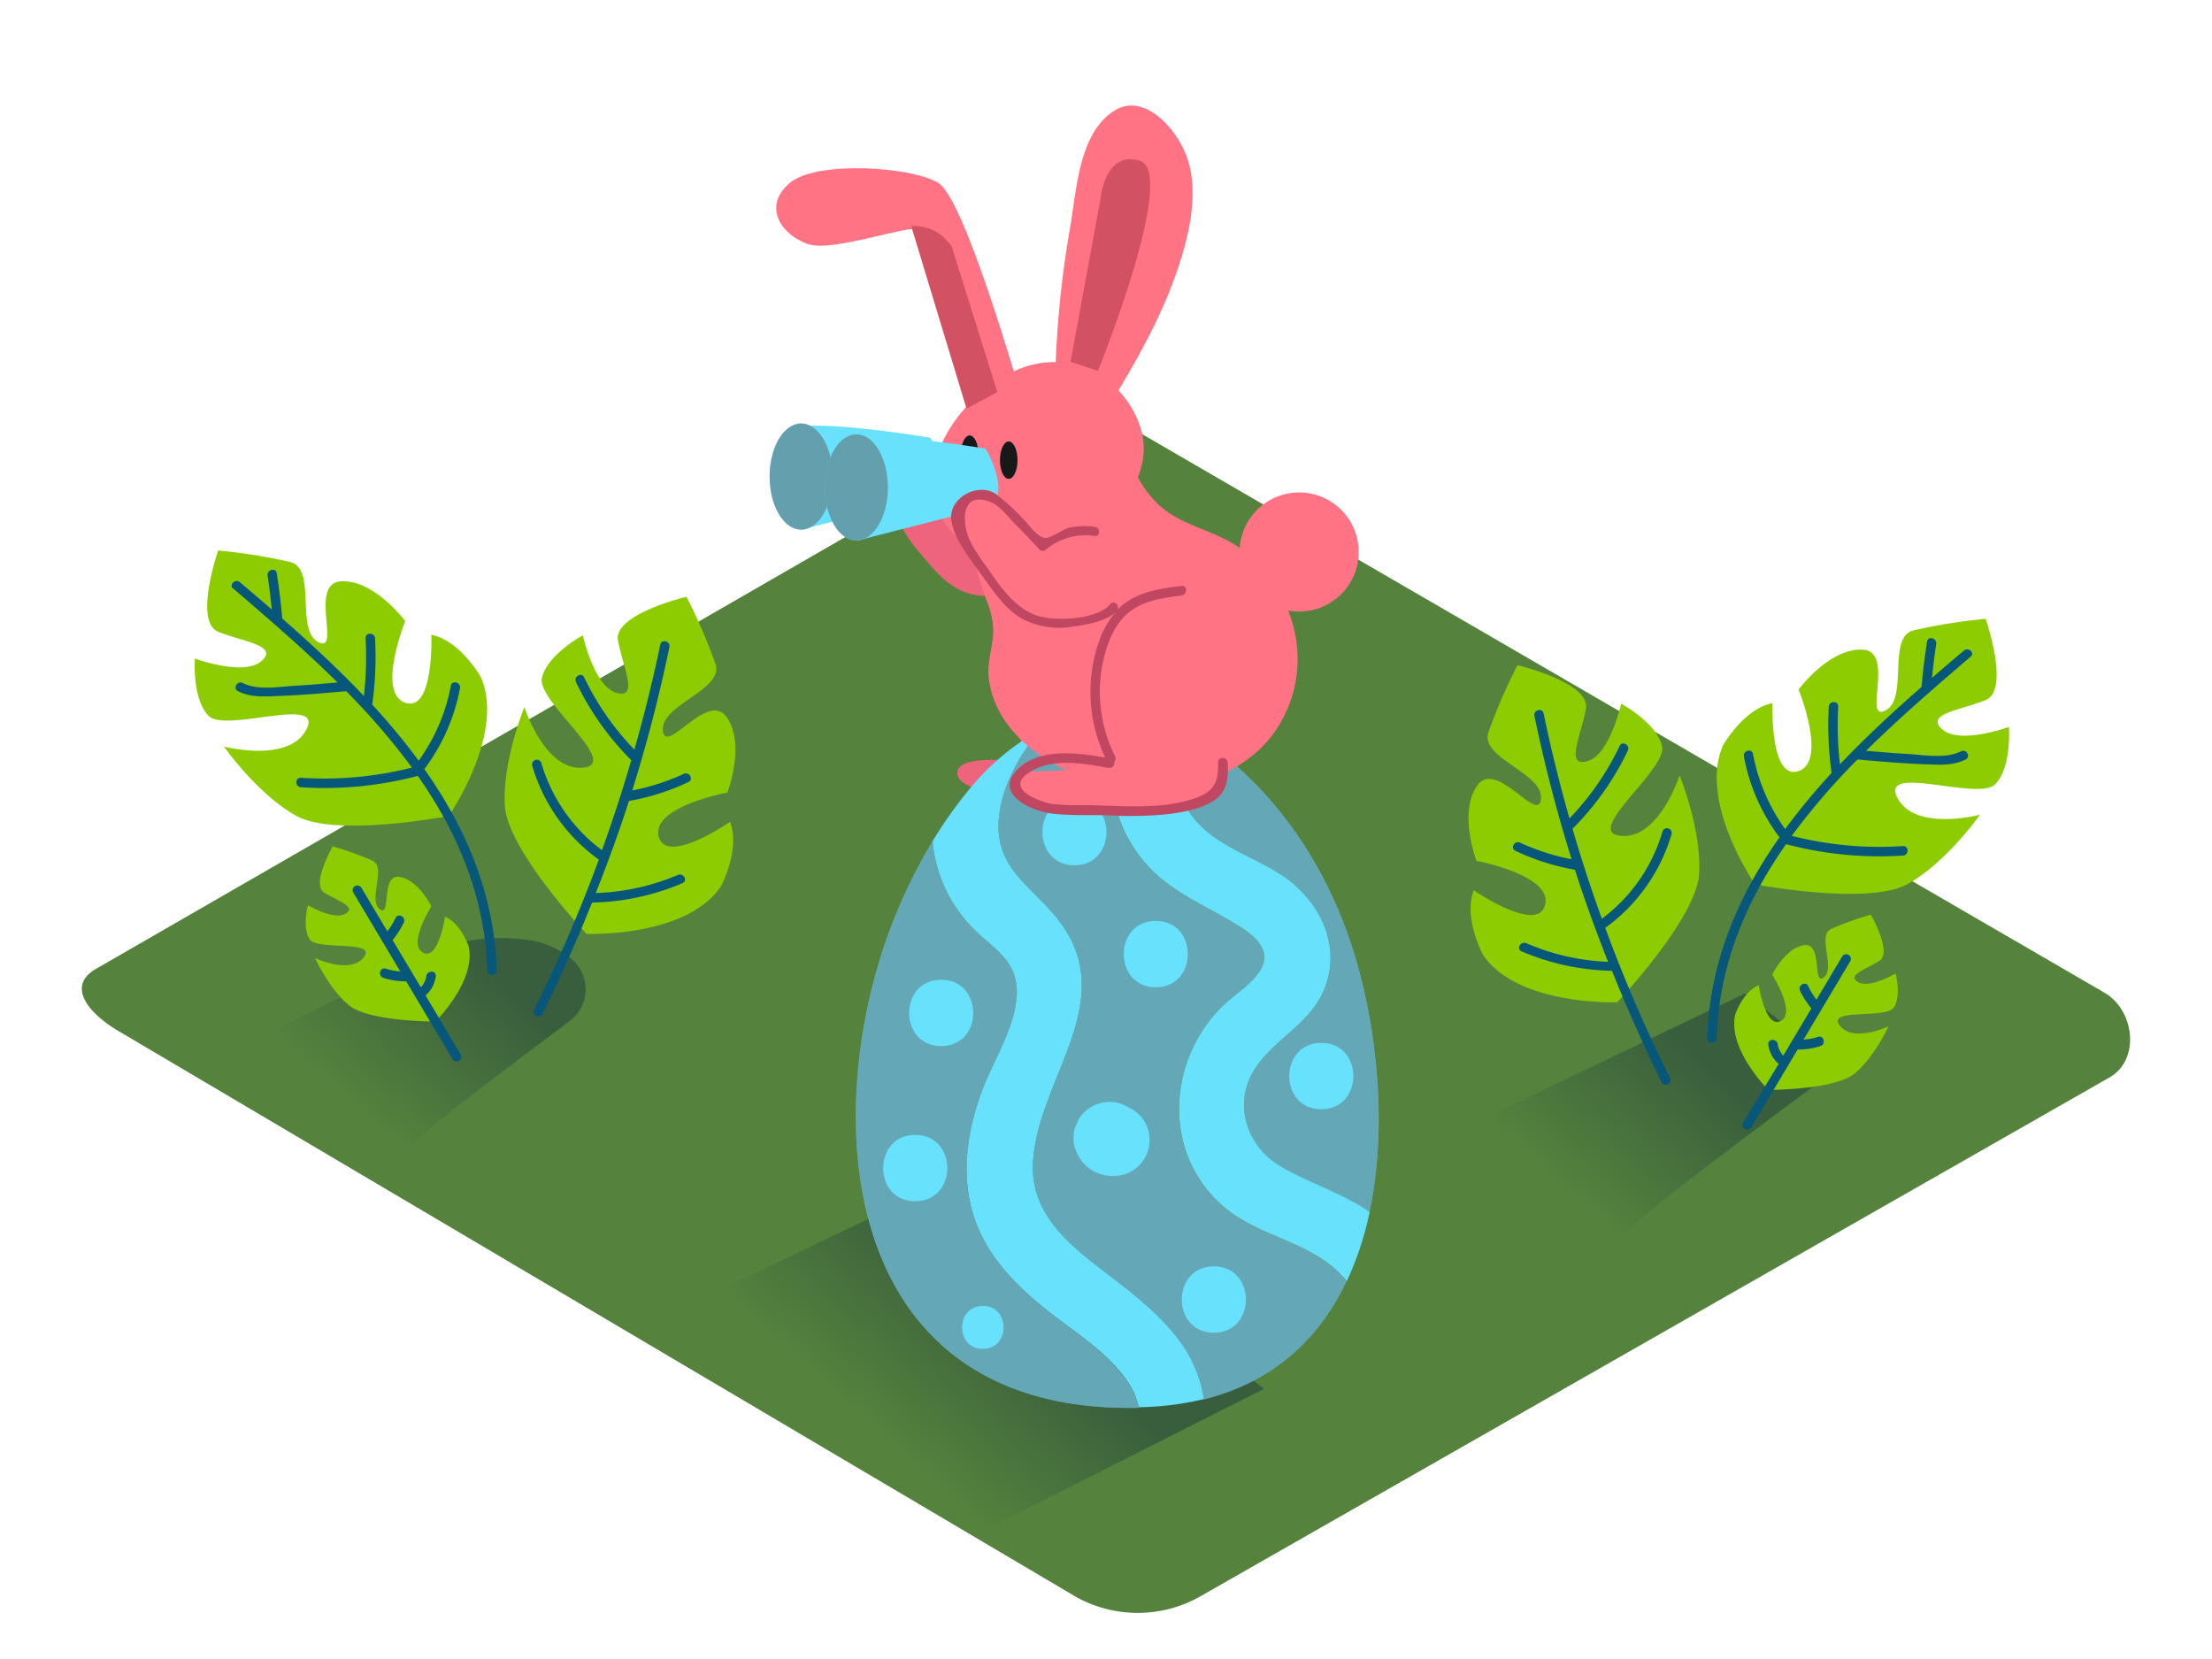 <svg id="Layer_2" data-name="Layer 2" xmlns="http://www.w3.org/2000/svg" xmlns:xlink="http://www.w3.org/1999/xlink" viewBox="0 0 400 300"><defs><linearGradient id="linear-gradient" x1="61.31" y1="197.25" x2="84" y2="172.15" gradientUnits="userSpaceOnUse"><stop offset="0" stop-color="#55823d"/><stop offset="1" stop-color="#395e3d"/></linearGradient><linearGradient id="linear-gradient-2" x1="281.9" y1="213.74" x2="304.58" y2="188.64" xlink:href="#linear-gradient"/><linearGradient id="linear-gradient-3" x1="159.55" y1="259.52" x2="182.23" y2="234.42" xlink:href="#linear-gradient"/></defs><title>PP</title><path d="M194.51,288.73,22,186.78c-5.49-3.08-10.2-8.15-4.85-11.46L190.29,75.54c2.6-1.61,6.54-2.66,9.18-1.13L380.54,179.5c5.49,3.19,6.48,12.1,1,15.29L217.25,288.56A22.94,22.94,0,0,1,194.51,288.73Z" fill="#55823d"/><path d="M96.26,170.1a35.71,35.71,0,0,0-14.58.68L34.23,193.5l33.32,19.69c2.58-2.19,5.07-4.49,7.57-6.77,5.18-4.71,10.76-8.85,16.32-13.08Q97.19,189,103,184.63a7.14,7.14,0,0,0,.4-11.17A15.51,15.51,0,0,0,96.26,170.1Z" fill="url(#linear-gradient)"/><path d="M294.8,222.12c5.18-4.71,10.76-8.85,16.32-13.08,7.11-5.41,14.25-10.79,21.54-16l-17.12-13.39-61.62,29.51,33.32,19.69C289.82,226.7,292.3,224.39,294.8,222.12Z" fill="url(#linear-gradient-2)"/><polygon points="115.41 240.36 177.4 276.99 228.57 251.15 177.03 210.84 115.41 240.36" fill="url(#linear-gradient-3)"/><path d="M187.61,107.72a31.75,31.75,0,0,0-3.92,18.71c1,11.13,1.9,11.44,1.9,11.44s-12.42-1.86-12.46,1.86,10.75,4.34,21.11,4.33S187.61,107.72,187.61,107.72Z" fill="#ed647c"/><path d="M81.15,147.56s10.29-14.85,5.8-25.12c0,0-3.7-6.6-8.95-7.65,0,0,.52,14.08-4.72,12.28s0-14.74,0-14.74-5.51-7.46-11.53-7.22,0,13.17-4.19,11-.26-13.15-5-14.46a99.06,99.06,0,0,0-13.11-2.1s-4.46,12.85,0,14.68,11,2.46,7.86,5.29-12.06-.42-12.06-.42-.56,7.23,2.47,10.35,20.86-3.79,17.71,2.42S40.51,135,40.51,135s6,8.62,13.11,12.55S81.15,147.56,81.15,147.56Z" fill="#8ccc00"/><path d="M78.74,184.73s7.43-7.33,6-13.64c0,0-1.4-4.14-4.26-5.3,0,0-1.2,8-4,6.47S78,163.9,78,163.9s-2.33-4.82-5.78-5.33-1.41,7.48-3.56,5.81,1.25-7.49-1.28-8.74a57.22,57.22,0,0,0-7.22-2.59s-3.9,6.82-1.57,8.33,6,2.57,3.9,3.84-6.8-1.53-6.8-1.53-1.09,4,.3,6.14,12.24.08,9.8,3.26-8.81.16-8.81.16,2.5,5.53,6.1,8.52S78.74,184.73,78.74,184.73Z" fill="#8ccc00"/><path d="M106.07,168.88s18.06.7,24.3-8.61c0,0,3.58-6.67,1.64-11.65,0,0-11.59,8-12.9,2.62s12.43-7.92,12.43-7.92,3.33-8.65-.11-13.61-11.11,7.08-11.55,2.39,11-7.29,9.52-12a99.06,99.06,0,0,0-5.27-12.18s-13.23,3.14-12.38,7.89,3.84,10.61-.24,9.48-6.12-10.4-6.12-10.4S99,118.33,98,122.57s14.4,15.56,7.47,16.24-10.64-10.94-10.64-10.94-4,9.71-3.54,17.8S106.07,168.88,106.07,168.88Z" fill="#8ccc00"/><path d="M43.38,105.28q2.87,2.43,5.77,4.94c-.2-2-.44-4.08-.76-6.12-.17-1.07,1.47-1.54,1.65-.45q.65,4.08,1,8.2c5.06,4.44,10.08,9.08,14.76,14a60.9,60.9,0,0,0,.31-10.43c-.06-1.1,1.64-1.09,1.71,0a62.63,62.63,0,0,1-.51,12,118,118,0,0,1,8.4,10.14A33.8,33.8,0,0,0,81.53,124c.2-1.08,1.85-.62,1.65.45a35,35,0,0,1-6.3,14.44.87.87,0,0,1-.17.15c7.51,10.63,12.67,22.56,13.11,36.38,0,1.1-1.67,1.1-1.71,0-.42-13.31-5.36-24.84-12.56-35.12a65.79,65.79,0,0,1-21.14,2.06c-1.09-.07-1.1-1.78,0-1.71a64.46,64.46,0,0,0,20.08-1.85A123.75,123.75,0,0,0,62.61,125a.84.84,0,0,1-.15,0c-4,.35-8,.71-12,.85-2.59.09-5.06.32-7.42-.86-1-.49-.12-2,.86-1.47,2.76,1.38,6.6.65,9.56.48,2.53-.15,5.05-.36,7.58-.59-6.08-6-12.6-11.62-18.89-17C41.34,105.78,42.55,104.58,43.38,105.28Z" fill="#06577a"/><path d="M96.25,138.49A.85.85,0,0,1,97.9,138a30.22,30.22,0,0,0,10.95,15.74q2.9-8,5.31-16.27a51,51,0,0,1-10-14.13c-.47-1,1-1.85,1.47-.86a49.65,49.65,0,0,0,9.09,13.08c1.78-6.28,3.36-12.61,4.68-19,.22-1.07,1.87-.62,1.65.45q-2.72,13.14-6.72,25.93a40,40,0,0,0,9.31-3c1-.47,1.85,1,.86,1.47a41.86,41.86,0,0,1-10.77,3.43h0c-1.8,5.62-3.82,11.16-6,16.65a41.25,41.25,0,0,0,14.84-3.27c1-.42,1.87,1,.86,1.47a43.52,43.52,0,0,1-16.36,3.52q-4.11,10.26-9,20.18c-.49,1-2,.12-1.47-.86a266.26,266.26,0,0,0,11.69-27.08h0A32.09,32.09,0,0,1,96.25,138.49Z" fill="#06577a"/><path d="M65.36,160.55l4.69,7.87A14.71,14.71,0,0,0,71.54,166c.47-1,1.94-.13,1.47.86a16.26,16.26,0,0,1-2,3.11L71,170l5.09,8.53a3.48,3.48,0,0,0,1-2c.13-1.08,1.84-1.09,1.71,0A5.37,5.37,0,0,1,76.95,180l6.36,10.67a.85.85,0,0,1-1.47.86l-8.39-14.08a12.75,12.75,0,0,1-4.15-.63c-1-.34-.59-2,.45-1.65a11.35,11.35,0,0,0,2.64.5l-8.5-14.26A.85.85,0,0,1,65.36,160.55Z" fill="#06577a"/><path d="M317.37,159.92s-10.29-14.85-5.8-25.12c0,0,3.7-6.6,8.95-7.65,0,0-.52,14.08,4.72,12.28s0-14.74,0-14.74,5.51-7.46,11.53-7.22,0,13.17,4.19,11,.26-13.15,5-14.46a99.06,99.06,0,0,1,13.11-2.1s4.46,12.85,0,14.68-11,2.46-7.86,5.29,12.06-.42,12.06-.42.56,7.23-2.47,10.35-20.86-3.79-17.71,2.42,14.94,3.1,14.94,3.1-6,8.62-13.11,12.55S317.37,159.92,317.37,159.92Z" fill="#8ccc00"/><path d="M319.78,197.09s-7.43-7.33-6-13.64c0,0,1.4-4.14,4.26-5.3,0,0,1.2,8,4,6.47s-1.57-8.37-1.57-8.37,2.33-4.82,5.78-5.33,1.41,7.48,3.56,5.81-1.25-7.49,1.28-8.74a57.22,57.22,0,0,1,7.22-2.59s3.9,6.82,1.57,8.33-6,2.57-3.9,3.84,6.8-1.53,6.8-1.53,1.09,4-.3,6.14-12.24.08-9.8,3.26,8.81.16,8.81.16-2.5,5.53-6.1,8.52S319.78,197.09,319.78,197.09Z" fill="#8ccc00"/><path d="M292.45,181.24s-18.06.7-24.3-8.61c0,0-3.58-6.67-1.64-11.65,0,0,11.59,8,12.9,2.62S267,155.68,267,155.68s-3.33-8.65.11-13.61,11.11,7.08,11.55,2.39-11-7.29-9.52-12a99.06,99.06,0,0,1,5.27-12.18s13.23,3.14,12.38,7.89-3.84,10.61.24,9.48,6.12-10.4,6.12-10.4,6.39,3.41,7.4,7.65-14.4,15.56-7.47,16.24,10.64-10.94,10.64-10.94,4,9.71,3.54,17.8S292.45,181.24,292.45,181.24Z" fill="#8ccc00"/><path d="M355.14,117.64q-2.87,2.43-5.77,4.94c.2-2,.44-4.08.76-6.12.17-1.07-1.47-1.54-1.65-.45q-.65,4.08-1,8.2c-5.06,4.44-10.08,9.08-14.76,14a60.9,60.9,0,0,1-.31-10.43c.06-1.1-1.64-1.09-1.71,0a62.63,62.63,0,0,0,.51,12,118,118,0,0,0-8.4,10.14A33.8,33.8,0,0,1,317,136.34c-.2-1.08-1.85-.62-1.65.45a35,35,0,0,0,6.3,14.44.87.87,0,0,0,.17.15C314.31,162,309.15,174,308.71,187.77c0,1.1,1.67,1.1,1.71,0,.42-13.31,5.36-24.84,12.56-35.12a65.79,65.79,0,0,0,21.14,2.06c1.09-.07,1.1-1.78,0-1.71A64.46,64.46,0,0,1,324,151.15a123.75,123.75,0,0,1,11.88-13.8.84.84,0,0,0,.15,0c4,.35,8,.71,12,.85,2.59.09,5.06.32,7.42-.86,1-.49.12-2-.86-1.47-2.76,1.38-6.6.65-9.56.48-2.53-.15-5.05-.36-7.58-.59,6.08-6,12.6-11.62,18.89-17C357.18,118.13,356,116.93,355.14,117.64Z" fill="#06577a"/><path d="M302.27,150.85a.85.85,0,0,0-1.65-.45,30.22,30.22,0,0,1-10.95,15.74q-2.9-8-5.31-16.27a51,51,0,0,0,10-14.13c.47-1-1-1.85-1.47-.86A49.65,49.65,0,0,1,283.81,148c-1.78-6.28-3.36-12.61-4.68-19-.22-1.07-1.87-.62-1.65.45q2.72,13.14,6.72,25.93a40,40,0,0,1-9.31-3c-1-.47-1.85,1-.86,1.47a41.86,41.86,0,0,0,10.77,3.43h0c1.8,5.62,3.82,11.16,6,16.65A41.25,41.25,0,0,1,276,170.56c-1-.42-1.87,1-.86,1.47a43.52,43.52,0,0,0,16.36,3.52q4.11,10.26,9,20.18c.49,1,2,.12,1.47-.86a266.26,266.26,0,0,1-11.69-27.08h0A32.09,32.09,0,0,0,302.27,150.85Z" fill="#06577a"/><path d="M333.16,172.91l-4.69,7.87a14.71,14.71,0,0,1-1.49-2.46c-.47-1-1.94-.13-1.47.86a16.26,16.26,0,0,0,2,3.11l.06.05-5.09,8.53a3.48,3.48,0,0,1-1-2c-.13-1.08-1.84-1.09-1.71,0a5.37,5.37,0,0,0,1.88,3.51L315.21,203a.85.85,0,0,0,1.47.86l8.39-14.08a12.75,12.75,0,0,0,4.15-.63c1-.34.59-2-.45-1.65a11.35,11.35,0,0,1-2.64.5l8.5-14.26A.85.85,0,0,0,333.16,172.91Z" fill="#06577a"/><path d="M198.67,229.13c-6.33-4.89-12.35-10.32-11.86-19,.86-15.3,16.31-29.47,4.19-44.27-5-6.12-11.26-9.11-10.34-18.15.59-5.84,3.67-11,7.24-15.62A44.34,44.34,0,0,0,175.06,143a77.86,77.86,0,0,0-6.42,9.11,25.48,25.48,0,0,0,7.92,16.34c2.21,2.17,5.22,4.14,6.51,7,2.89,6.45-2.86,15.07-5.16,20.94-3,7.55-4.37,16.15-1.68,24,2.31,6.74,7.32,11.92,12.77,16.29s11.85,8.08,15.44,14a12.72,12.72,0,0,1,1.47,3.79A53.56,53.56,0,0,0,217.72,253a23.55,23.55,0,0,0-3.7-9.56C210,237.56,204.26,233.44,198.67,229.13Z" fill="#68e1fd"/><path d="M189,236.7c-5.45-4.37-10.46-9.56-12.77-16.29-2.69-7.85-1.28-16.45,1.68-24,2.3-5.87,8.05-14.49,5.16-20.94-1.3-2.89-4.31-4.86-6.51-7a25.48,25.48,0,0,1-7.92-16.34,95.35,95.35,0,0,0-10.09,23.25c-9.71,34.06-3,79.75,46.52,79.21l.85,0a12.72,12.72,0,0,0-1.47-3.79C200.86,244.78,194.32,241,189,236.7Z" fill="#68e1fd"/><path d="M241.27,229.4c-5.69-5-13.83-6-19.71-10.89-11.65-9.61-10.68-27-.16-36.91,2.12-2,5.69-4.12,6.83-6.9,1.35-3.29-1.74-5.66-4.3-7.26-6.84-4.27-13.64-6.5-18.5-13.43a24.17,24.17,0,0,1-1.7-25.06,26.76,26.76,0,0,0-5.67-.05,27.25,27.25,0,0,0-10.17,3.22c-3.57,4.66-6.64,9.78-7.24,15.62-.92,9,5.33,12,10.34,18.15,12.13,14.79-3.33,29-4.19,44.27-.49,8.67,5.53,14.1,11.86,19,5.58,4.31,11.3,8.42,15.34,14.33a23.55,23.55,0,0,1,3.7,9.56c12.8-3.22,21-11.19,25.75-21.3A18.32,18.32,0,0,0,241.27,229.4Z" fill="#68e1fd"/><path d="M215,146.73c4.34,6.76,12.87,8,18.75,13s8.72,12.22,5.66,19.37c-2.75,6.43-9.59,9.07-12.88,14.91-3.41,6.05-.86,13.29,4.8,16.75,5.36,3.27,11.29,4.87,16.31,8.46,3.13-14.73,1.51-31.35-2-44.17s-10.06-25.14-20.17-34.81a47.66,47.66,0,0,0-9.84-7.39C212.09,136.28,212.15,142.35,215,146.73Z" fill="#68e1fd"/><g opacity="0.44"><path d="M189,236.7c-5.45-4.37-10.46-9.56-12.77-16.29-2.69-7.85-1.28-16.45,1.68-24,2.3-5.87,8.05-14.49,5.16-20.94-1.3-2.89-4.31-4.86-6.51-7a25.48,25.48,0,0,1-7.92-16.34,95.35,95.35,0,0,0-10.09,23.25c-9.71,34.06-3,79.75,46.52,79.21l.85,0a12.72,12.72,0,0,0-1.47-3.79C200.86,244.78,194.32,241,189,236.7Z" fill="#606060"/><path d="M241.27,229.4c-5.69-5-13.83-6-19.71-10.89-11.65-9.61-10.68-27-.16-36.91,2.12-2,5.69-4.12,6.83-6.9,1.35-3.29-1.74-5.66-4.3-7.26-6.84-4.27-13.64-6.5-18.5-13.43a24.17,24.17,0,0,1-1.7-25.06,26.76,26.76,0,0,0-5.67-.05,27.25,27.25,0,0,0-10.17,3.22c-3.57,4.66-6.64,9.78-7.24,15.62-.92,9,5.33,12,10.34,18.15,12.13,14.79-3.33,29-4.19,44.27-.49,8.67,5.53,14.1,11.86,19,5.58,4.31,11.3,8.42,15.34,14.33a23.55,23.55,0,0,1,3.7,9.56c12.8-3.22,21-11.19,25.75-21.3A18.32,18.32,0,0,0,241.27,229.4Z" fill="#606060"/><path d="M215,146.73c4.34,6.76,12.87,8,18.75,13s8.72,12.22,5.66,19.37c-2.75,6.43-9.59,9.07-12.88,14.91-3.41,6.05-.86,13.29,4.8,16.75,5.36,3.27,11.29,4.87,16.31,8.46,3.13-14.73,1.51-31.35-2-44.17s-10.06-25.14-20.17-34.81a47.66,47.66,0,0,0-9.84-7.39C212.09,136.28,212.15,142.35,215,146.73Z" fill="#606060"/></g><path d="M231.3,210.74c-5.67-3.46-8.21-10.7-4.8-16.75,3.29-5.83,10.13-8.47,12.88-14.91,3.06-7.14.08-14.55-5.66-19.37s-14.41-6.23-18.75-13c-2.82-4.38-2.88-10.46.62-13.9A33.62,33.62,0,0,0,209,130a30.14,30.14,0,0,0-5.21-1.07,24.17,24.17,0,0,0,1.7,25.06c4.86,6.94,11.67,9.17,18.5,13.43,2.56,1.6,5.65,4,4.3,7.26-1.14,2.78-4.71,4.91-6.83,6.9-10.52,9.9-11.5,27.3.16,36.91,5.88,4.85,14,5.89,19.71,10.89a18.32,18.32,0,0,1,2.2,2.32,56.6,56.6,0,0,0,4.14-12.52C242.6,215.61,236.66,214,231.3,210.74Z" fill="#68e1fd"/><path d="M194.29,144.47c-7.72,0-7.73,12,0,12S202,144.47,194.29,144.47Z" fill="#68e1fd"/><path d="M209,166.53c-7.72,0-7.73,12,0,12S216.73,166.53,209,166.53Z" fill="#68e1fd"/><path d="M219.5,229c-7.72,0-7.73,12,0,12S227.23,229,219.5,229Z" fill="#68e1fd"/><path d="M238.93,188.59c-7.72,0-7.73,12,0,12S246.66,188.59,238.93,188.59Z" fill="#68e1fd"/><path d="M207.66,204.42a6.57,6.57,0,0,0-3-3.88c-.2-.11-.41-.2-.61-.29l-.14-.1a6.5,6.5,0,0,0-8.89,2.33l-.66,1.55a6.55,6.55,0,0,0,0,3.46,7.53,7.53,0,0,0,1.78,3.07,7.07,7.07,0,0,0,1.5,1.16,7.4,7.4,0,0,0,5.47.7,6.5,6.5,0,0,0,4.54-8Z" fill="#68e1fd"/><path d="M170.19,177.17c-7.72,0-7.73,12,0,12S177.93,177.17,170.19,177.17Z" fill="#68e1fd"/><path d="M165.5,205.22c-7.72,0-7.73,12,0,12S173.24,205.22,165.5,205.22Z" fill="#68e1fd"/><path d="M177.73,236.15c-5,0-5,7.77,0,7.77S182.73,236.15,177.73,236.15Z" fill="#68e1fd"/><path d="M170.53,85.52a17.5,17.5,0,0,0-2.3-6.36c-2.82-.47-17.8-2.87-24.6-2-3.77,7-3.55,12.67,1.24,18.64,6-1.6,19.44-4.88,24.85-6.38A7.5,7.5,0,0,0,170.53,85.52Z" fill="#68e1fd"/><ellipse cx="144.87" cy="86.18" rx="5.7" ry="9.6" fill="#68e1fd"/><ellipse cx="144.87" cy="86.18" rx="5.7" ry="9.6" fill="#606060" opacity="0.51"/><path d="M173.27,106.53c-2.76-1.44-4.75-4-6.82-6.41a25.47,25.47,0,0,1-4.81-7.94c-.64-1.85-.9-4,.31-5.69,4.64-6.45,12.85,8.13,12.85,8.13a15.48,15.48,0,0,1,10-2.44c6,.53,6.8,12,2.62,13.67-3.51,1.41-7.46,2.42-11.25,1.69A10.46,10.46,0,0,1,173.27,106.53Z" fill="#ed647c"/><path d="M234.55,117c-.87-8.26-5.75-16-13.34-19.65-4.08-2-8.42-3-11.79-6.18a19.46,19.46,0,0,1-5.62-10.53c-1-5.12-8.83-3-7.82,2.16l0,.08-14.86-.12c-6.16,4.38-6.27,12.44-4.74,19.14a49.48,49.48,0,0,0,2,6.62,15,15,0,0,1,1.23,5.67c-.07,2.71-1.06,5.26-.84,8,.75,9.11,9.14,15.66,17.25,18.36a40.43,40.43,0,0,0,20,1.22c6.33-1.74,12.07-5.07,15.49-11A23,23,0,0,0,234.55,117Z" fill="#ff7384"/><circle cx="234.93" cy="99.82" r="10.77" fill="#ff7384"/><path d="M183.23,67.22c-8.29,3.89-16.74,14.13-14,23.82,3.26,11.4,18.42,10.91,26.63,5.8a32.61,32.61,0,0,0,5.92-4.69c4-4,6.22-9.46,4.4-15a17.37,17.37,0,0,0-10.7-10.92A16.45,16.45,0,0,0,183.23,67.22Z" fill="#ff7384"/><path d="M190.79,69.34a183.09,183.09,0,0,1,2.76-28.41c1.2-7.34,1.71-17.12,8.1-21,5.48-3.3,11.79,3.84,13.34,9.64,1.34,5,.45,10.53-.89,15.4-3,10.82-8.66,20.5-14.28,29.62l-1.21,2" fill="#ff7384"/><path d="M184.48,70.88c-.47-1.12-10-34.85-14.8-37.8s-22-4.1-26.86,0-1.8,9.17,3.11,11,19.66-4.26,22-2.46,6.92,32.31,6.92,32.31Z" fill="#ff7384"/><path d="M172.11,44.6a11.73,11.73,0,0,0-1.9-2.06,7.7,7.7,0,0,0-5.43-1.64l10,33,5.57-3Z" fill="#d25263"/><ellipse cx="182.41" cy="83.21" rx="1.59" ry="3.38" fill="#171918"/><path d="M175.48,88.87c-.46,1.23.4,2.74,1.14,3.7,1.07,1.39,2.42.76,3-.62.36-.8.89-2.22.32-3a1.77,1.77,0,0,0-1.3-.64C177.89,88.18,175.87,87.84,175.48,88.87Z" fill="#ff7384"/><ellipse cx="175.35" cy="82.13" rx="1.59" ry="3.38" fill="#171918"/><path d="M215.07,146.19c1.14-.43,2.26-1,3.41-1.39q.7-.34,1.42-.63a36.83,36.83,0,0,1,.39-6.28l-33.92,1.65s-5.72,3-.27,5.37,18.65,2.18,19,2,5.54,0,9.75-.42A.32.32,0,0,1,215.07,146.19Z" fill="#ff7384"/><path d="M180.52,87.49a17.5,17.5,0,0,0-2.3-6.36c-2.82-.47-17.8-2.87-24.6-2-3.77,7-3.36,12.67,1.43,18.64,6-1.6,19.25-4.88,24.66-6.38A7.5,7.5,0,0,0,180.52,87.49Z" fill="#68e1fd"/><ellipse cx="154.86" cy="88.14" rx="5.7" ry="9.6" fill="#68e1fd"/><ellipse cx="154.86" cy="88.14" rx="5.7" ry="9.6" fill="#606060" opacity="0.51"/><path d="M177.5,90.09c-5.15,0-5.16,8,0,8S182.66,90.09,177.5,90.09Z" fill="#ff7384"/><path d="M222,137.89c-.05-1.11-1.79-1.12-1.74,0,.16,3.6-.82,5.32-4.26,6.5a27.37,27.37,0,0,1-6.71,1.28c-4.46.36-9-.05-13.42-.08a51,51,0,0,1-5.18-.15c-2.34-.25-9.49-2.81-4.36-5.9,4.11-2.48,9.66-1.51,14.08-.67a.93.93,0,0,0,1.08-1.07.86.86,0,0,0,.16-1,26.19,26.19,0,0,1-1.87-18.47c.83-3,2.22-6.15,4.88-8s5.94-2.24,9-2.64c1.09-.14,1.11-1.88,0-1.74-3.4.44-7,.91-9.89,2.88a10.88,10.88,0,0,0-1.77,1.51c.6-.8-.52-1.92-1.19-1.12-2.43,2.92-10.06,3.13-13.2,2.12-4.24-1.36-6.92-5.57-9.32-9a27.83,27.83,0,0,1-3.09-5c-1.3-3.21-1.34-8.74,4.15-6.46,1.53.64,3.27,3,4.45,4.12,1.44,1.42,2.82,2.89,4.18,4.39a.84.84,0,0,0,1.16,0A11.16,11.16,0,0,1,198,96.92c1,.13,1-1.51,0-1.64a13,13,0,0,0-4.61.14c-1.16.27-3.19,1.8-4.22,1.86-1.48.08-3.14-2.45-4.17-3.46a39.52,39.52,0,0,0-4.88-4.46c-3.28-2.27-8.78.72-8.07,4.9.59,3.47,3.71,7.29,5.71,10.06s4,5.74,6.88,7.46a14.33,14.33,0,0,0,9.41,1.52c2.32-.34,6-.88,7.75-2.69a16.49,16.49,0,0,0-3.1,5.46A27.75,27.75,0,0,0,199.87,137c-5.1-.92-12.15-1.81-16,2.26-4.17,4.44,2.77,7.44,6.41,7.87,3.38.4,6.85.2,10.25.31a67.13,67.13,0,0,0,10.91-.24c2.76-.37,6.15-1,8.45-2.7C222,142.91,222.14,140.32,222,137.89Z" fill="#bf4761"/><path d="M193.59,65.42,199,36s.76-8.89,7.11-6.94c6.94,2.13-7.56,38-7.56,38Z" fill="#d25263"/></svg>